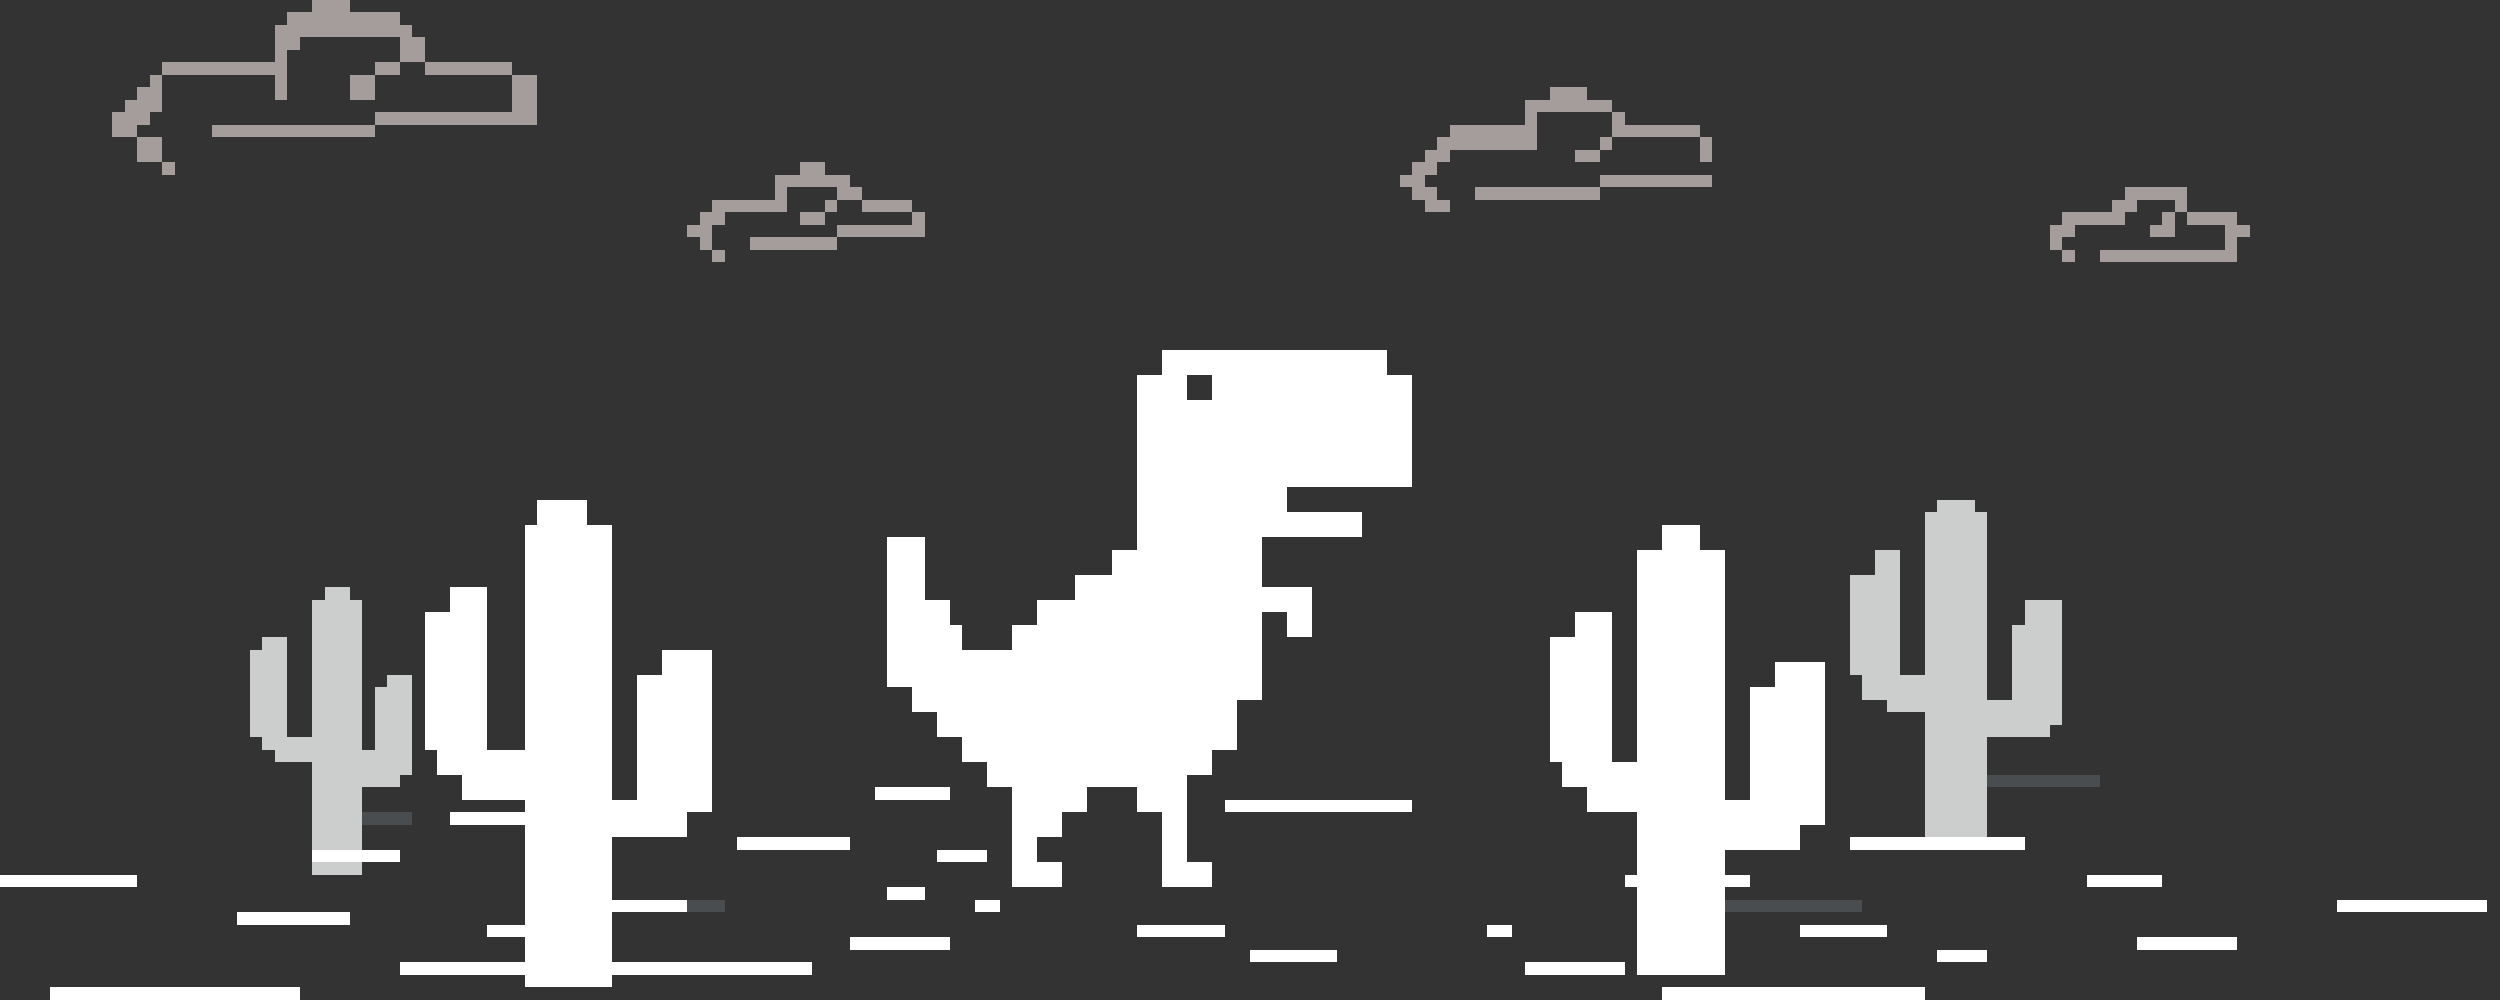 <svg xmlns="http://www.w3.org/2000/svg" viewBox="0 -0.5 200 80" shape-rendering="crispEdges">
<rect x="0" y="-0.5" width="200" height="80" fill="#333333" stroke="none"/>
<path stroke="#a59c9c" d="M25 0h3M23 1h9M22 2h11M22 3h2M32 3h2M22 4h1M32 4h2M13 5h10M30 5h2M34 5h7M12 6h1M22 6h1M28 6h2M41 6h2M11 7h2M22 7h1M28 7h2M41 7h2M124 7h3M10 8h3M41 8h2M122 8h7M9 9h3M30 9h13M122 9h1M129 9h1M9 10h2M17 10h13M116 10h7M129 10h7M11 11h2M115 11h8M128 11h1M136 11h1M11 12h2M114 12h2M126 12h2M136 12h1M13 13h1M64 13h2M113 13h2M62 14h6M112 14h2M128 14h9M62 15h1M67 15h2M113 15h2M118 15h10M170 15h5M57 16h6M66 16h1M69 16h4M114 16h2M169 16h2M174 16h1M56 17h2M64 17h2M73 17h1M165 17h5M173 17h1M175 17h4M55 18h2M67 18h7M164 18h2M172 18h2M178 18h2M56 19h1M60 19h7M164 19h1M178 19h1M57 20h1M165 20h1M168 20h11" />
<path stroke="#ffffff" d="M93 28h18M93 29h18M91 30h4M97 30h16M91 31h4M97 31h16M91 32h22M91 33h22M91 34h22M91 35h22M91 36h22M91 37h22M91 38h22M91 39h12M43 40h4M91 40h12M43 41h4M91 41h18M42 42h7M91 42h18M133 42h3M42 43h7M71 43h3M91 43h10M133 43h3M42 44h7M71 44h3M89 44h12M131 44h7M42 45h7M71 45h3M89 45h12M131 45h7M42 46h7M71 46h3M86 46h15M131 46h7M36 47h3M42 47h7M71 47h3M86 47h19M131 47h7M36 48h3M42 48h7M71 48h5M83 48h22M131 48h7M34 49h5M42 49h7M71 49h5M83 49h18M103 49h2M126 49h3M131 49h7M34 50h5M42 50h7M71 50h6M81 50h20M103 50h2M126 50h3M131 50h7M34 51h5M42 51h7M71 51h6M81 51h20M124 51h5M131 51h7M34 52h5M42 52h7M53 52h4M71 52h30M124 52h5M131 52h7M34 53h5M42 53h7M53 53h4M71 53h30M124 53h5M131 53h7M142 53h4M34 54h5M42 54h7M51 54h6M71 54h30M124 54h5M131 54h7M142 54h4M34 55h5M42 55h7M51 55h6M73 55h28M124 55h5M131 55h7M140 55h6M34 56h5M42 56h7M51 56h6M73 56h26M124 56h5M131 56h7M140 56h6M34 57h5M42 57h7M51 57h6M75 57h24M124 57h5M131 57h7M140 57h6M34 58h5M42 58h7M51 58h6M75 58h24M124 58h5M131 58h7M140 58h6M34 59h5M42 59h7M51 59h6M77 59h22M124 59h5M131 59h7M140 59h6M35 60h14M51 60h6M77 60h20M124 60h5M131 60h7M140 60h6M35 61h14M51 61h6M79 61h18M125 61h13M140 61h6M37 62h12M51 62h6M79 62h16M125 62h13M140 62h6M37 63h12M51 63h6M70 63h6M81 63h6M91 63h4M127 63h11M140 63h6M42 64h15M81 64h6M91 64h4M98 64h15M127 64h19M36 65h19M81 65h4M93 65h2M131 65h15M42 66h13M81 66h4M93 66h2M131 66h13M42 67h7M59 67h9M81 67h2M93 67h2M131 67h13M148 67h14M25 68h7M42 68h7M75 68h4M81 68h2M93 68h2M131 68h7M42 69h7M81 69h4M93 69h4M131 69h7M0 70h11M42 70h7M81 70h4M93 70h4M130 70h10M167 70h6M42 71h7M71 71h3M131 71h7M42 72h13M78 72h2M131 72h7M187 72h12M19 73h9M42 73h7M131 73h7M39 74h10M91 74h7M119 74h2M131 74h7M144 74h7M42 75h7M68 75h8M131 75h7M171 75h8M42 76h7M100 76h7M131 76h7M155 76h4M32 77h33M122 77h8M131 77h7M42 78h7M4 79h20M133 79h21" />
<path stroke="#cccdcd" d="M155 40h3M154 41h5M154 42h5M154 43h5M150 44h2M154 44h5M150 45h2M154 45h5M148 46h4M154 46h5M26 47h2M148 47h4M154 47h5M25 48h4M148 48h4M154 48h5M162 48h3M25 49h4M148 49h4M154 49h5M162 49h3M25 50h4M148 50h4M154 50h5M161 50h4M21 51h2M25 51h4M148 51h4M154 51h5M161 51h4M20 52h3M25 52h4M148 52h4M154 52h5M161 52h4M20 53h3M25 53h4M148 53h4M154 53h5M161 53h4M20 54h3M25 54h4M31 54h2M149 54h10M161 54h4M20 55h3M25 55h4M30 55h3M149 55h10M161 55h4M20 56h3M25 56h4M30 56h3M151 56h14M20 57h3M25 57h4M30 57h3M154 57h11M20 58h3M25 58h4M30 58h3M154 58h10M21 59h8M30 59h3M154 59h5M22 60h11M154 60h5M25 61h8M154 61h5M25 62h7M154 62h5M25 63h4M154 63h5M25 64h4M154 64h5M25 65h4M154 65h5M25 66h4M154 66h5M25 67h4M25 69h4" />
<path stroke="#4a4d50" d="M159 62h9M29 65h4M55 72h3M138 72h11" />
</svg>